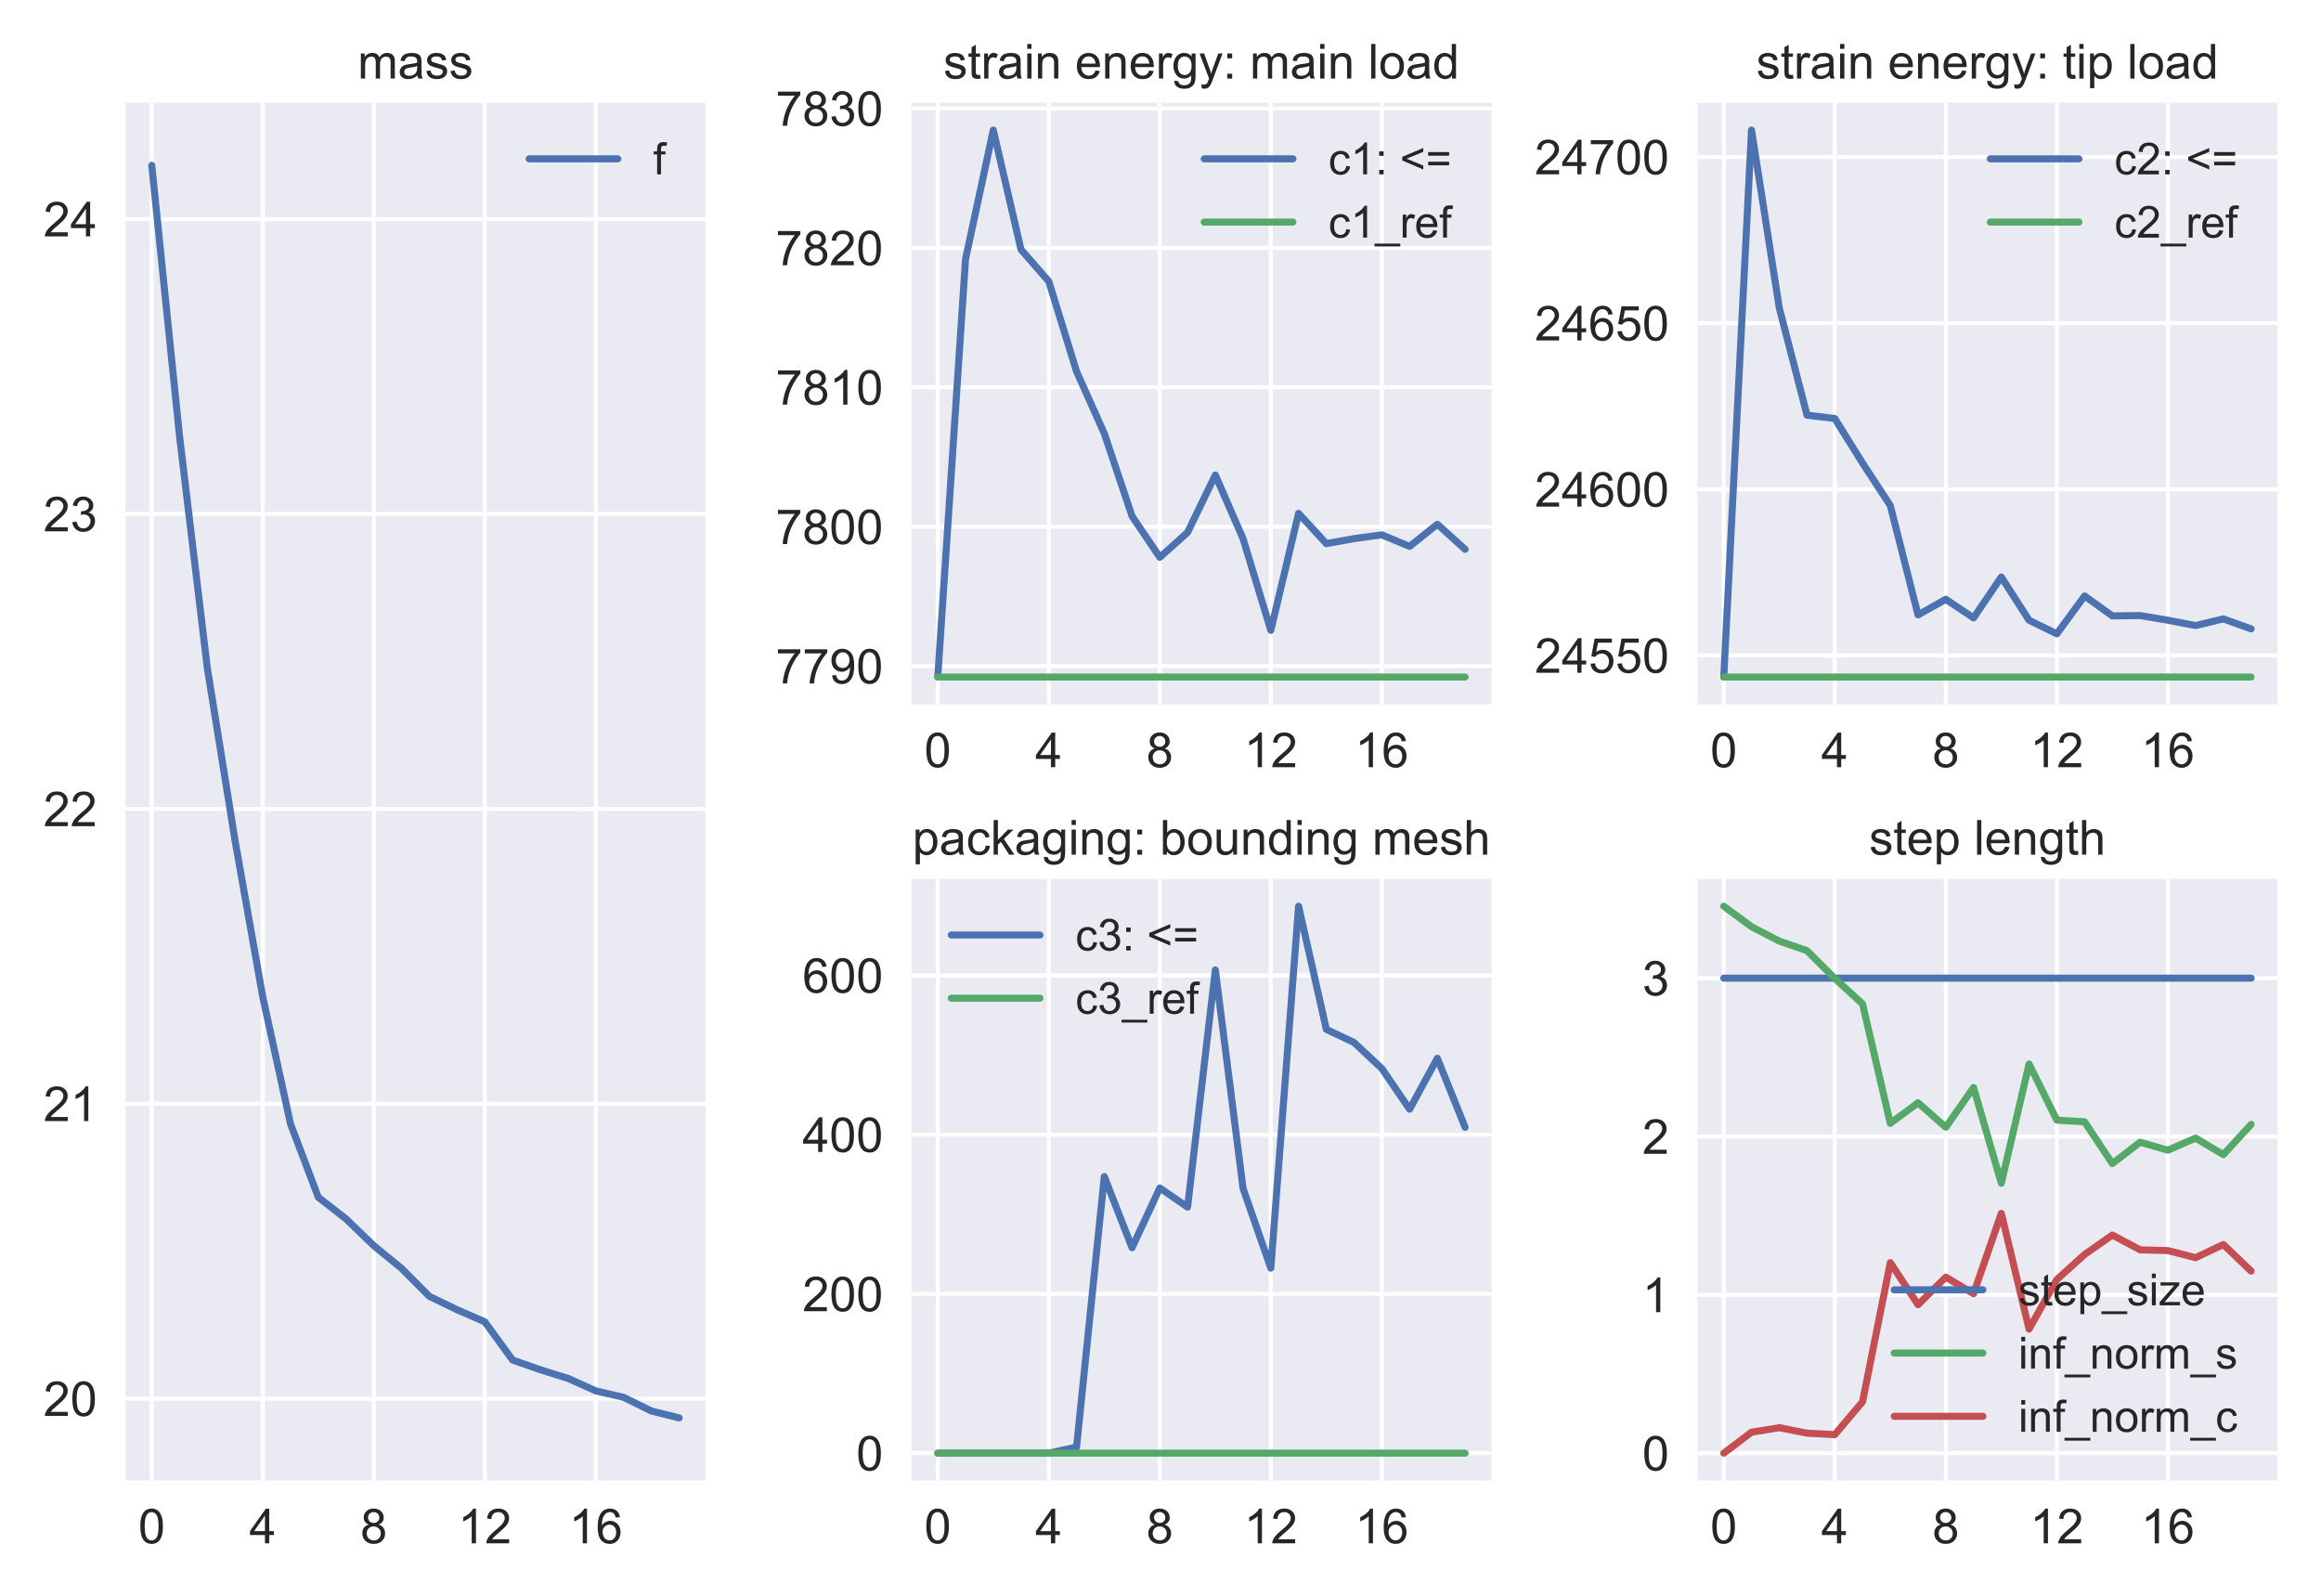 <?xml version="1.0" encoding="utf-8" standalone="no"?>
<!DOCTYPE svg PUBLIC "-//W3C//DTD SVG 1.1//EN"
  "http://www.w3.org/Graphics/SVG/1.1/DTD/svg11.dtd">
<!-- Created with matplotlib (https://matplotlib.org/) -->
<svg height="396pt" version="1.1" viewBox="0 0 576 396" width="576pt" xmlns="http://www.w3.org/2000/svg" xmlns:xlink="http://www.w3.org/1999/xlink">
 <defs>
  <style type="text/css">*{stroke-linecap:butt;stroke-linejoin:round;}</style>
 </defs>
 <g id="figure_1">
  <g id="patch_1">
   <path d="M 0 396 
L 576 396 
L 576 0 
L 0 0 
z
" style="fill:#ffffff;"/>
  </g>
  <g id="axes_1">
   <g id="patch_2">
    <path d="M 31.12 367.4 
L 175.08 367.4 
L 175.08 25.496 
L 31.12 25.496 
z
" style="fill:#eaeaf2;"/>
   </g>
   <g id="matplotlib.axis_1">
    <g id="xtick_1">
     <g id="line2d_1">
      <path clip-path="url(#p4ce04a4717)" d="M 37.664 367.4 
L 37.664 25.496 
" style="fill:none;stroke:#ffffff;stroke-linecap:round;"/>
     </g>
     <g id="line2d_2"/>
     <g id="text_1">
      <!-- 0 -->
      <g style="fill:#262626;" transform="translate(34.327 382.989)scale(0.12 -0.12)">
       <defs>
        <path d="M 4.156 35.297 
Q 4.156 48 6.766 55.734 
Q 9.375 63.484 14.516 67.672 
Q 19.672 71.875 27.484 71.875 
Q 33.25 71.875 37.594 69.547 
Q 41.938 67.234 44.766 62.859 
Q 47.609 58.5 49.219 52.219 
Q 50.828 45.953 50.828 35.297 
Q 50.828 22.703 48.234 14.969 
Q 45.656 7.234 40.5 3 
Q 35.359 -1.219 27.484 -1.219 
Q 17.141 -1.219 11.234 6.203 
Q 4.156 15.141 4.156 35.297 
z
M 13.188 35.297 
Q 13.188 17.672 17.312 11.828 
Q 21.438 6 27.484 6 
Q 33.547 6 37.672 11.859 
Q 41.797 17.719 41.797 35.297 
Q 41.797 52.984 37.672 58.781 
Q 33.547 64.594 27.391 64.594 
Q 21.344 64.594 17.719 59.469 
Q 13.188 52.938 13.188 35.297 
z
" id="ArialMT-48"/>
       </defs>
       <use xlink:href="#ArialMT-48"/>
      </g>
     </g>
    </g>
    <g id="xtick_2">
     <g id="line2d_3">
      <path clip-path="url(#p4ce04a4717)" d="M 65.216 367.4 
L 65.216 25.496 
" style="fill:none;stroke:#ffffff;stroke-linecap:round;"/>
     </g>
     <g id="line2d_4"/>
     <g id="text_2">
      <!-- 4 -->
      <g style="fill:#262626;" transform="translate(61.879 382.989)scale(0.12 -0.12)">
       <defs>
        <path d="M 32.328 0 
L 32.328 17.141 
L 1.266 17.141 
L 1.266 25.203 
L 33.938 71.578 
L 41.109 71.578 
L 41.109 25.203 
L 50.781 25.203 
L 50.781 17.141 
L 41.109 17.141 
L 41.109 0 
z
M 32.328 25.203 
L 32.328 57.469 
L 9.906 25.203 
z
" id="ArialMT-52"/>
       </defs>
       <use xlink:href="#ArialMT-52"/>
      </g>
     </g>
    </g>
    <g id="xtick_3">
     <g id="line2d_5">
      <path clip-path="url(#p4ce04a4717)" d="M 92.768 367.4 
L 92.768 25.496 
" style="fill:none;stroke:#ffffff;stroke-linecap:round;"/>
     </g>
     <g id="line2d_6"/>
     <g id="text_3">
      <!-- 8 -->
      <g style="fill:#262626;" transform="translate(89.431 382.989)scale(0.12 -0.12)">
       <defs>
        <path d="M 17.672 38.812 
Q 12.203 40.828 9.562 44.531 
Q 6.938 48.25 6.938 53.422 
Q 6.938 61.234 12.547 66.547 
Q 18.172 71.875 27.484 71.875 
Q 36.859 71.875 42.578 66.422 
Q 48.297 60.984 48.297 53.172 
Q 48.297 48.188 45.672 44.5 
Q 43.062 40.828 37.75 38.812 
Q 44.344 36.672 47.781 31.875 
Q 51.219 27.094 51.219 20.453 
Q 51.219 11.281 44.719 5.031 
Q 38.234 -1.219 27.641 -1.219 
Q 17.047 -1.219 10.547 5.047 
Q 4.047 11.328 4.047 20.703 
Q 4.047 27.688 7.594 32.391 
Q 11.141 37.109 17.672 38.812 
z
M 15.922 53.719 
Q 15.922 48.641 19.188 45.406 
Q 22.469 42.188 27.688 42.188 
Q 32.766 42.188 36.016 45.375 
Q 39.266 48.578 39.266 53.219 
Q 39.266 58.062 35.906 61.359 
Q 32.562 64.656 27.594 64.656 
Q 22.562 64.656 19.234 61.422 
Q 15.922 58.203 15.922 53.719 
z
M 13.094 20.656 
Q 13.094 16.891 14.875 13.375 
Q 16.656 9.859 20.172 7.922 
Q 23.688 6 27.734 6 
Q 34.031 6 38.125 10.047 
Q 42.234 14.109 42.234 20.359 
Q 42.234 26.703 38.016 30.859 
Q 33.797 35.016 27.438 35.016 
Q 21.234 35.016 17.156 30.906 
Q 13.094 26.812 13.094 20.656 
z
" id="ArialMT-56"/>
       </defs>
       <use xlink:href="#ArialMT-56"/>
      </g>
     </g>
    </g>
    <g id="xtick_4">
     <g id="line2d_7">
      <path clip-path="url(#p4ce04a4717)" d="M 120.32 367.4 
L 120.32 25.496 
" style="fill:none;stroke:#ffffff;stroke-linecap:round;"/>
     </g>
     <g id="line2d_8"/>
     <g id="text_4">
      <!-- 12 -->
      <g style="fill:#262626;" transform="translate(113.647 382.989)scale(0.12 -0.12)">
       <defs>
        <path d="M 37.25 0 
L 28.469 0 
L 28.469 56 
Q 25.297 52.984 20.141 49.953 
Q 14.984 46.922 10.891 45.406 
L 10.891 53.906 
Q 18.266 57.375 23.781 62.297 
Q 29.297 67.234 31.594 71.875 
L 37.25 71.875 
z
" id="ArialMT-49"/>
        <path d="M 50.344 8.453 
L 50.344 0 
L 3.031 0 
Q 2.938 3.172 4.047 6.109 
Q 5.859 10.938 9.828 15.625 
Q 13.812 20.312 21.344 26.469 
Q 33.016 36.031 37.109 41.625 
Q 41.219 47.219 41.219 52.203 
Q 41.219 57.422 37.469 61 
Q 33.734 64.594 27.734 64.594 
Q 21.391 64.594 17.578 60.781 
Q 13.766 56.984 13.719 50.25 
L 4.688 51.172 
Q 5.609 61.281 11.656 66.578 
Q 17.719 71.875 27.938 71.875 
Q 38.234 71.875 44.234 66.156 
Q 50.25 60.453 50.25 52 
Q 50.25 47.703 48.484 43.547 
Q 46.734 39.406 42.656 34.812 
Q 38.578 30.219 29.109 22.219 
Q 21.188 15.578 18.938 13.203 
Q 16.703 10.844 15.234 8.453 
z
" id="ArialMT-50"/>
       </defs>
       <use xlink:href="#ArialMT-49"/>
       <use x="55.615" xlink:href="#ArialMT-50"/>
      </g>
     </g>
    </g>
    <g id="xtick_5">
     <g id="line2d_9">
      <path clip-path="url(#p4ce04a4717)" d="M 147.872 367.4 
L 147.872 25.496 
" style="fill:none;stroke:#ffffff;stroke-linecap:round;"/>
     </g>
     <g id="line2d_10"/>
     <g id="text_5">
      <!-- 16 -->
      <g style="fill:#262626;" transform="translate(141.199 382.989)scale(0.12 -0.12)">
       <defs>
        <path d="M 49.75 54.047 
L 41.016 53.375 
Q 39.844 58.547 37.703 60.891 
Q 34.125 64.656 28.906 64.656 
Q 24.703 64.656 21.531 62.312 
Q 17.391 59.281 14.984 53.469 
Q 12.594 47.656 12.5 36.922 
Q 15.672 41.75 20.266 44.094 
Q 24.859 46.438 29.891 46.438 
Q 38.672 46.438 44.844 39.969 
Q 51.031 33.5 51.031 23.25 
Q 51.031 16.5 48.125 10.719 
Q 45.219 4.938 40.141 1.859 
Q 35.062 -1.219 28.609 -1.219 
Q 17.625 -1.219 10.688 6.859 
Q 3.766 14.938 3.766 33.5 
Q 3.766 54.25 11.422 63.672 
Q 18.109 71.875 29.438 71.875 
Q 37.891 71.875 43.281 67.141 
Q 48.688 62.406 49.75 54.047 
z
M 13.875 23.188 
Q 13.875 18.656 15.797 14.5 
Q 17.719 10.359 21.188 8.172 
Q 24.656 6 28.469 6 
Q 34.031 6 38.031 10.484 
Q 42.047 14.984 42.047 22.703 
Q 42.047 30.125 38.078 34.391 
Q 34.125 38.672 28.125 38.672 
Q 22.172 38.672 18.016 34.391 
Q 13.875 30.125 13.875 23.188 
z
" id="ArialMT-54"/>
       </defs>
       <use xlink:href="#ArialMT-49"/>
       <use x="55.615" xlink:href="#ArialMT-54"/>
      </g>
     </g>
    </g>
   </g>
   <g id="matplotlib.axis_2">
    <g id="ytick_1">
     <g id="line2d_11">
      <path clip-path="url(#p4ce04a4717)" d="M 31.12 347.088 
L 175.08 347.088 
" style="fill:none;stroke:#ffffff;stroke-linecap:round;"/>
     </g>
     <g id="line2d_12"/>
     <g id="text_6">
      <!-- 20 -->
      <g style="fill:#262626;" transform="translate(10.774 351.382)scale(0.12 -0.12)">
       <use xlink:href="#ArialMT-50"/>
       <use x="55.615" xlink:href="#ArialMT-48"/>
      </g>
     </g>
    </g>
    <g id="ytick_2">
     <g id="line2d_13">
      <path clip-path="url(#p4ce04a4717)" d="M 31.12 273.908 
L 175.08 273.908 
" style="fill:none;stroke:#ffffff;stroke-linecap:round;"/>
     </g>
     <g id="line2d_14"/>
     <g id="text_7">
      <!-- 21 -->
      <g style="fill:#262626;" transform="translate(10.774 278.203)scale(0.12 -0.12)">
       <use xlink:href="#ArialMT-50"/>
       <use x="55.615" xlink:href="#ArialMT-49"/>
      </g>
     </g>
    </g>
    <g id="ytick_3">
     <g id="line2d_15">
      <path clip-path="url(#p4ce04a4717)" d="M 31.12 200.729 
L 175.08 200.729 
" style="fill:none;stroke:#ffffff;stroke-linecap:round;"/>
     </g>
     <g id="line2d_16"/>
     <g id="text_8">
      <!-- 22 -->
      <g style="fill:#262626;" transform="translate(10.774 205.024)scale(0.12 -0.12)">
       <use xlink:href="#ArialMT-50"/>
       <use x="55.615" xlink:href="#ArialMT-50"/>
      </g>
     </g>
    </g>
    <g id="ytick_4">
     <g id="line2d_17">
      <path clip-path="url(#p4ce04a4717)" d="M 31.12 127.55 
L 175.08 127.55 
" style="fill:none;stroke:#ffffff;stroke-linecap:round;"/>
     </g>
     <g id="line2d_18"/>
     <g id="text_9">
      <!-- 23 -->
      <g style="fill:#262626;" transform="translate(10.774 131.845)scale(0.12 -0.12)">
       <defs>
        <path d="M 4.203 18.891 
L 12.984 20.062 
Q 14.5 12.594 18.141 9.297 
Q 21.781 6 27 6 
Q 33.203 6 37.469 10.297 
Q 41.75 14.594 41.75 20.953 
Q 41.75 27 37.797 30.922 
Q 33.844 34.859 27.734 34.859 
Q 25.25 34.859 21.531 33.891 
L 22.516 41.609 
Q 23.391 41.5 23.922 41.5 
Q 29.547 41.5 34.031 44.422 
Q 38.531 47.359 38.531 53.469 
Q 38.531 58.297 35.25 61.469 
Q 31.984 64.656 26.812 64.656 
Q 21.688 64.656 18.266 61.422 
Q 14.844 58.203 13.875 51.766 
L 5.078 53.328 
Q 6.688 62.156 12.391 67.016 
Q 18.109 71.875 26.609 71.875 
Q 32.469 71.875 37.391 69.359 
Q 42.328 66.844 44.938 62.5 
Q 47.562 58.156 47.562 53.266 
Q 47.562 48.641 45.062 44.828 
Q 42.578 41.016 37.703 38.766 
Q 44.047 37.312 47.562 32.688 
Q 51.078 28.078 51.078 21.141 
Q 51.078 11.766 44.234 5.25 
Q 37.406 -1.266 26.953 -1.266 
Q 17.531 -1.266 11.297 4.344 
Q 5.078 9.969 4.203 18.891 
z
" id="ArialMT-51"/>
       </defs>
       <use xlink:href="#ArialMT-50"/>
       <use x="55.615" xlink:href="#ArialMT-51"/>
      </g>
     </g>
    </g>
    <g id="ytick_5">
     <g id="line2d_19">
      <path clip-path="url(#p4ce04a4717)" d="M 31.12 54.371 
L 175.08 54.371 
" style="fill:none;stroke:#ffffff;stroke-linecap:round;"/>
     </g>
     <g id="line2d_20"/>
     <g id="text_10">
      <!-- 24 -->
      <g style="fill:#262626;" transform="translate(10.774 58.665)scale(0.12 -0.12)">
       <use xlink:href="#ArialMT-50"/>
       <use x="55.615" xlink:href="#ArialMT-52"/>
      </g>
     </g>
    </g>
   </g>
   <g id="line2d_21">
    <path clip-path="url(#p4ce04a4717)" d="M 37.664 41.037 
L 44.552 108.209 
L 51.44 165.698 
L 58.328 208.567 
L 65.216 247.439 
L 72.104 278.928 
L 78.992 297.106 
L 85.88 302.492 
L 92.768 309.13 
L 99.656 314.764 
L 106.544 321.687 
L 113.432 325.017 
L 120.32 328.024 
L 127.208 337.501 
L 134.096 339.909 
L 140.984 342.068 
L 147.872 345.163 
L 154.76 346.751 
L 161.648 350.147 
L 168.536 351.859 
" style="fill:none;stroke:#4c72b0;stroke-linecap:round;stroke-width:1.75;"/>
   </g>
   <g id="patch_3">
    <path d="M 31.12 367.4 
L 31.12 25.496 
" style="fill:none;"/>
   </g>
   <g id="patch_4">
    <path d="M 175.08 367.4 
L 175.08 25.496 
" style="fill:none;"/>
   </g>
   <g id="patch_5">
    <path d="M 31.12 367.4 
L 175.08 367.4 
" style="fill:none;"/>
   </g>
   <g id="patch_6">
    <path d="M 31.12 25.496 
L 175.08 25.496 
" style="fill:none;"/>
   </g>
   <g id="text_11">
    <!-- mass -->
    <g style="fill:#262626;" transform="translate(88.766 19.496)scale(0.12 -0.12)">
     <defs>
      <path d="M 6.594 0 
L 6.594 51.859 
L 14.453 51.859 
L 14.453 44.578 
Q 16.891 48.391 20.938 50.703 
Q 25 53.031 30.172 53.031 
Q 35.938 53.031 39.625 50.641 
Q 43.312 48.25 44.828 43.953 
Q 50.984 53.031 60.844 53.031 
Q 68.562 53.031 72.703 48.75 
Q 76.859 44.484 76.859 35.594 
L 76.859 0 
L 68.109 0 
L 68.109 32.672 
Q 68.109 37.938 67.25 40.25 
Q 66.406 42.578 64.156 43.984 
Q 61.922 45.406 58.891 45.406 
Q 53.422 45.406 49.797 41.766 
Q 46.188 38.141 46.188 30.125 
L 46.188 0 
L 37.406 0 
L 37.406 33.688 
Q 37.406 39.547 35.25 42.469 
Q 33.109 45.406 28.219 45.406 
Q 24.516 45.406 21.359 43.453 
Q 18.219 41.5 16.797 37.734 
Q 15.375 33.984 15.375 26.906 
L 15.375 0 
z
" id="ArialMT-109"/>
      <path d="M 40.438 6.391 
Q 35.547 2.25 31.031 0.531 
Q 26.516 -1.172 21.344 -1.172 
Q 12.797 -1.172 8.203 3 
Q 3.609 7.172 3.609 13.672 
Q 3.609 17.484 5.344 20.625 
Q 7.078 23.781 9.891 25.688 
Q 12.703 27.594 16.219 28.562 
Q 18.797 29.25 24.031 29.891 
Q 34.672 31.156 39.703 32.906 
Q 39.75 34.719 39.75 35.203 
Q 39.75 40.578 37.25 42.781 
Q 33.891 45.75 27.25 45.75 
Q 21.047 45.75 18.094 43.578 
Q 15.141 41.406 13.719 35.891 
L 5.125 37.062 
Q 6.297 42.578 8.984 45.969 
Q 11.672 49.359 16.75 51.188 
Q 21.828 53.031 28.516 53.031 
Q 35.156 53.031 39.297 51.469 
Q 43.453 49.906 45.406 47.531 
Q 47.359 45.172 48.141 41.547 
Q 48.578 39.312 48.578 33.453 
L 48.578 21.734 
Q 48.578 9.469 49.141 6.219 
Q 49.703 2.984 51.375 0 
L 42.188 0 
Q 40.828 2.734 40.438 6.391 
z
M 39.703 26.031 
Q 34.906 24.078 25.344 22.703 
Q 19.922 21.922 17.672 20.938 
Q 15.438 19.969 14.203 18.094 
Q 12.984 16.219 12.984 13.922 
Q 12.984 10.406 15.641 8.062 
Q 18.312 5.719 23.438 5.719 
Q 28.516 5.719 32.469 7.938 
Q 36.422 10.156 38.281 14.016 
Q 39.703 17 39.703 22.797 
z
" id="ArialMT-97"/>
      <path d="M 3.078 15.484 
L 11.766 16.844 
Q 12.5 11.625 15.844 8.844 
Q 19.188 6.062 25.203 6.062 
Q 31.25 6.062 34.172 8.516 
Q 37.109 10.984 37.109 14.312 
Q 37.109 17.281 34.516 19 
Q 32.719 20.172 25.531 21.969 
Q 15.875 24.422 12.141 26.203 
Q 8.406 27.984 6.469 31.125 
Q 4.547 34.281 4.547 38.094 
Q 4.547 41.547 6.125 44.5 
Q 7.719 47.469 10.453 49.422 
Q 12.5 50.922 16.031 51.969 
Q 19.578 53.031 23.641 53.031 
Q 29.734 53.031 34.344 51.266 
Q 38.969 49.516 41.156 46.5 
Q 43.359 43.5 44.188 38.484 
L 35.594 37.312 
Q 35.016 41.312 32.203 43.547 
Q 29.391 45.797 24.266 45.797 
Q 18.219 45.797 15.625 43.797 
Q 13.031 41.797 13.031 39.109 
Q 13.031 37.406 14.109 36.031 
Q 15.188 34.625 17.484 33.688 
Q 18.797 33.203 25.25 31.453 
Q 34.578 28.953 38.25 27.359 
Q 41.938 25.781 44.031 22.75 
Q 46.141 19.734 46.141 15.234 
Q 46.141 10.844 43.578 6.953 
Q 41.016 3.078 36.172 0.953 
Q 31.344 -1.172 25.25 -1.172 
Q 15.141 -1.172 9.844 3.031 
Q 4.547 7.234 3.078 15.484 
z
" id="ArialMT-115"/>
     </defs>
     <use xlink:href="#ArialMT-109"/>
     <use x="83.301" xlink:href="#ArialMT-97"/>
     <use x="138.916" xlink:href="#ArialMT-115"/>
     <use x="188.916" xlink:href="#ArialMT-115"/>
    </g>
   </g>
   <g id="legend_1">
    <g id="line2d_22">
     <path d="M 131.324 39.42 
L 153.324 39.42 
" style="fill:none;stroke:#4c72b0;stroke-linecap:round;stroke-width:1.75;"/>
    </g>
    <g id="line2d_23"/>
    <g id="text_12">
     <!-- f -->
     <g style="fill:#262626;" transform="translate(162.124 43.27)scale(0.11 -0.11)">
      <defs>
       <path d="M 8.688 0 
L 8.688 45.016 
L 0.922 45.016 
L 0.922 51.859 
L 8.688 51.859 
L 8.688 57.375 
Q 8.688 62.594 9.625 65.141 
Q 10.891 68.562 14.078 70.672 
Q 17.281 72.797 23.047 72.797 
Q 26.766 72.797 31.25 71.922 
L 29.938 64.266 
Q 27.203 64.75 24.75 64.75 
Q 20.75 64.75 19.094 63.031 
Q 17.438 61.328 17.438 56.641 
L 17.438 51.859 
L 27.547 51.859 
L 27.547 45.016 
L 17.438 45.016 
L 17.438 0 
z
" id="ArialMT-102"/>
      </defs>
      <use xlink:href="#ArialMT-102"/>
     </g>
    </g>
   </g>
  </g>
  <g id="axes_2">
   <g id="patch_7">
    <path d="M 226.18 174.8 
L 370.14 174.8 
L 370.14 25.496 
L 226.18 25.496 
z
" style="fill:#eaeaf2;"/>
   </g>
   <g id="matplotlib.axis_3">
    <g id="xtick_6">
     <g id="line2d_24">
      <path clip-path="url(#p004a898764)" d="M 232.724 174.8 
L 232.724 25.496 
" style="fill:none;stroke:#ffffff;stroke-linecap:round;"/>
     </g>
     <g id="line2d_25"/>
     <g id="text_13">
      <!-- 0 -->
      <g style="fill:#262626;" transform="translate(229.387 190.389)scale(0.12 -0.12)">
       <use xlink:href="#ArialMT-48"/>
      </g>
     </g>
    </g>
    <g id="xtick_7">
     <g id="line2d_26">
      <path clip-path="url(#p004a898764)" d="M 260.276 174.8 
L 260.276 25.496 
" style="fill:none;stroke:#ffffff;stroke-linecap:round;"/>
     </g>
     <g id="line2d_27"/>
     <g id="text_14">
      <!-- 4 -->
      <g style="fill:#262626;" transform="translate(256.939 190.389)scale(0.12 -0.12)">
       <use xlink:href="#ArialMT-52"/>
      </g>
     </g>
    </g>
    <g id="xtick_8">
     <g id="line2d_28">
      <path clip-path="url(#p004a898764)" d="M 287.828 174.8 
L 287.828 25.496 
" style="fill:none;stroke:#ffffff;stroke-linecap:round;"/>
     </g>
     <g id="line2d_29"/>
     <g id="text_15">
      <!-- 8 -->
      <g style="fill:#262626;" transform="translate(284.491 190.389)scale(0.12 -0.12)">
       <use xlink:href="#ArialMT-56"/>
      </g>
     </g>
    </g>
    <g id="xtick_9">
     <g id="line2d_30">
      <path clip-path="url(#p004a898764)" d="M 315.38 174.8 
L 315.38 25.496 
" style="fill:none;stroke:#ffffff;stroke-linecap:round;"/>
     </g>
     <g id="line2d_31"/>
     <g id="text_16">
      <!-- 12 -->
      <g style="fill:#262626;" transform="translate(308.707 190.389)scale(0.12 -0.12)">
       <use xlink:href="#ArialMT-49"/>
       <use x="55.615" xlink:href="#ArialMT-50"/>
      </g>
     </g>
    </g>
    <g id="xtick_10">
     <g id="line2d_32">
      <path clip-path="url(#p004a898764)" d="M 342.932 174.8 
L 342.932 25.496 
" style="fill:none;stroke:#ffffff;stroke-linecap:round;"/>
     </g>
     <g id="line2d_33"/>
     <g id="text_17">
      <!-- 16 -->
      <g style="fill:#262626;" transform="translate(336.259 190.389)scale(0.12 -0.12)">
       <use xlink:href="#ArialMT-49"/>
       <use x="55.615" xlink:href="#ArialMT-54"/>
      </g>
     </g>
    </g>
   </g>
   <g id="matplotlib.axis_4">
    <g id="ytick_6">
     <g id="line2d_34">
      <path clip-path="url(#p004a898764)" d="M 226.18 165.315 
L 370.14 165.315 
" style="fill:none;stroke:#ffffff;stroke-linecap:round;"/>
     </g>
     <g id="line2d_35"/>
     <g id="text_18">
      <!-- 7790 -->
      <g style="fill:#262626;" transform="translate(192.488 169.609)scale(0.12 -0.12)">
       <defs>
        <path d="M 4.734 62.203 
L 4.734 70.656 
L 51.078 70.656 
L 51.078 63.812 
Q 44.234 56.547 37.516 44.484 
Q 30.812 32.422 27.156 19.672 
Q 24.516 10.688 23.781 0 
L 14.75 0 
Q 14.891 8.453 18.062 20.406 
Q 21.234 32.375 27.172 43.484 
Q 33.109 54.594 39.797 62.203 
z
" id="ArialMT-55"/>
        <path d="M 5.469 16.547 
L 13.922 17.328 
Q 14.984 11.375 18.016 8.688 
Q 21.047 6 25.781 6 
Q 29.828 6 32.875 7.859 
Q 35.938 9.719 37.891 12.812 
Q 39.844 15.922 41.156 21.188 
Q 42.484 26.469 42.484 31.938 
Q 42.484 32.516 42.438 33.688 
Q 39.797 29.5 35.234 26.875 
Q 30.672 24.266 25.344 24.266 
Q 16.453 24.266 10.297 30.703 
Q 4.156 37.156 4.156 47.703 
Q 4.156 58.594 10.578 65.234 
Q 17 71.875 26.656 71.875 
Q 33.641 71.875 39.422 68.109 
Q 45.219 64.359 48.219 57.391 
Q 51.219 50.438 51.219 37.25 
Q 51.219 23.531 48.234 15.406 
Q 45.266 7.281 39.375 3.031 
Q 33.5 -1.219 25.594 -1.219 
Q 17.188 -1.219 11.859 3.438 
Q 6.547 8.109 5.469 16.547 
z
M 41.453 48.141 
Q 41.453 55.719 37.422 60.156 
Q 33.406 64.594 27.734 64.594 
Q 21.875 64.594 17.531 59.812 
Q 13.188 55.031 13.188 47.406 
Q 13.188 40.578 17.312 36.297 
Q 21.438 32.031 27.484 32.031 
Q 33.594 32.031 37.516 36.297 
Q 41.453 40.578 41.453 48.141 
z
" id="ArialMT-57"/>
       </defs>
       <use xlink:href="#ArialMT-55"/>
       <use x="55.615" xlink:href="#ArialMT-55"/>
       <use x="111.23" xlink:href="#ArialMT-57"/>
       <use x="166.846" xlink:href="#ArialMT-48"/>
      </g>
     </g>
    </g>
    <g id="ytick_7">
     <g id="line2d_36">
      <path clip-path="url(#p004a898764)" d="M 226.18 130.716 
L 370.14 130.716 
" style="fill:none;stroke:#ffffff;stroke-linecap:round;"/>
     </g>
     <g id="line2d_37"/>
     <g id="text_19">
      <!-- 7800 -->
      <g style="fill:#262626;" transform="translate(192.488 135.011)scale(0.12 -0.12)">
       <use xlink:href="#ArialMT-55"/>
       <use x="55.615" xlink:href="#ArialMT-56"/>
       <use x="111.23" xlink:href="#ArialMT-48"/>
       <use x="166.846" xlink:href="#ArialMT-48"/>
      </g>
     </g>
    </g>
    <g id="ytick_8">
     <g id="line2d_38">
      <path clip-path="url(#p004a898764)" d="M 226.18 96.117 
L 370.14 96.117 
" style="fill:none;stroke:#ffffff;stroke-linecap:round;"/>
     </g>
     <g id="line2d_39"/>
     <g id="text_20">
      <!-- 7810 -->
      <g style="fill:#262626;" transform="translate(192.488 100.412)scale(0.12 -0.12)">
       <use xlink:href="#ArialMT-55"/>
       <use x="55.615" xlink:href="#ArialMT-56"/>
       <use x="111.23" xlink:href="#ArialMT-49"/>
       <use x="166.846" xlink:href="#ArialMT-48"/>
      </g>
     </g>
    </g>
    <g id="ytick_9">
     <g id="line2d_40">
      <path clip-path="url(#p004a898764)" d="M 226.18 61.519 
L 370.14 61.519 
" style="fill:none;stroke:#ffffff;stroke-linecap:round;"/>
     </g>
     <g id="line2d_41"/>
     <g id="text_21">
      <!-- 7820 -->
      <g style="fill:#262626;" transform="translate(192.488 65.813)scale(0.12 -0.12)">
       <use xlink:href="#ArialMT-55"/>
       <use x="55.615" xlink:href="#ArialMT-56"/>
       <use x="111.23" xlink:href="#ArialMT-50"/>
       <use x="166.846" xlink:href="#ArialMT-48"/>
      </g>
     </g>
    </g>
    <g id="ytick_10">
     <g id="line2d_42">
      <path clip-path="url(#p004a898764)" d="M 226.18 26.92 
L 370.14 26.92 
" style="fill:none;stroke:#ffffff;stroke-linecap:round;"/>
     </g>
     <g id="line2d_43"/>
     <g id="text_22">
      <!-- 7830 -->
      <g style="fill:#262626;" transform="translate(192.488 31.215)scale(0.12 -0.12)">
       <use xlink:href="#ArialMT-55"/>
       <use x="55.615" xlink:href="#ArialMT-56"/>
       <use x="111.23" xlink:href="#ArialMT-51"/>
       <use x="166.846" xlink:href="#ArialMT-48"/>
      </g>
     </g>
    </g>
   </g>
   <g id="line2d_44">
    <path clip-path="url(#p004a898764)" d="M 232.724 168.013 
L 239.612 64.321 
L 246.5 32.283 
L 253.388 61.934 
L 260.276 69.822 
L 267.164 92.173 
L 274.052 107.57 
L 280.94 128.087 
L 287.828 138.293 
L 294.716 132.135 
L 301.604 117.88 
L 308.492 133.692 
L 315.38 156.423 
L 322.268 127.395 
L 329.156 134.903 
L 336.044 133.657 
L 342.932 132.723 
L 349.82 135.594 
L 356.708 130.093 
L 363.596 136.321 
" style="fill:none;stroke:#4c72b0;stroke-linecap:round;stroke-width:1.75;"/>
   </g>
   <g id="line2d_45">
    <path clip-path="url(#p004a898764)" d="M 232.724 168.013 
L 239.612 168.013 
L 246.5 168.013 
L 253.388 168.013 
L 260.276 168.013 
L 267.164 168.013 
L 274.052 168.013 
L 280.94 168.013 
L 287.828 168.013 
L 294.716 168.013 
L 301.604 168.013 
L 308.492 168.013 
L 315.38 168.013 
L 322.268 168.013 
L 329.156 168.013 
L 336.044 168.013 
L 342.932 168.013 
L 349.82 168.013 
L 356.708 168.013 
L 363.596 168.013 
" style="fill:none;stroke:#55a868;stroke-linecap:round;stroke-width:1.75;"/>
   </g>
   <g id="patch_8">
    <path d="M 226.18 174.8 
L 226.18 25.496 
" style="fill:none;"/>
   </g>
   <g id="patch_9">
    <path d="M 370.14 174.8 
L 370.14 25.496 
" style="fill:none;"/>
   </g>
   <g id="patch_10">
    <path d="M 226.18 174.8 
L 370.14 174.8 
" style="fill:none;"/>
   </g>
   <g id="patch_11">
    <path d="M 226.18 25.496 
L 370.14 25.496 
" style="fill:none;"/>
   </g>
   <g id="text_23">
    <!-- strain energy: main load -->
    <g style="fill:#262626;" transform="translate(234.131 19.496)scale(0.12 -0.12)">
     <defs>
      <path d="M 25.781 7.859 
L 27.047 0.094 
Q 23.344 -0.688 20.406 -0.688 
Q 15.625 -0.688 12.984 0.828 
Q 10.359 2.344 9.281 4.812 
Q 8.203 7.281 8.203 15.188 
L 8.203 45.016 
L 1.766 45.016 
L 1.766 51.859 
L 8.203 51.859 
L 8.203 64.703 
L 16.938 69.969 
L 16.938 51.859 
L 25.781 51.859 
L 25.781 45.016 
L 16.938 45.016 
L 16.938 14.703 
Q 16.938 10.938 17.406 9.859 
Q 17.875 8.797 18.922 8.156 
Q 19.969 7.516 21.922 7.516 
Q 23.391 7.516 25.781 7.859 
z
" id="ArialMT-116"/>
      <path d="M 6.5 0 
L 6.5 51.859 
L 14.406 51.859 
L 14.406 44 
Q 17.438 49.516 20 51.266 
Q 22.562 53.031 25.641 53.031 
Q 30.078 53.031 34.672 50.203 
L 31.641 42.047 
Q 28.422 43.953 25.203 43.953 
Q 22.312 43.953 20.016 42.219 
Q 17.719 40.484 16.75 37.406 
Q 15.281 32.719 15.281 27.156 
L 15.281 0 
z
" id="ArialMT-114"/>
      <path d="M 6.641 61.469 
L 6.641 71.578 
L 15.438 71.578 
L 15.438 61.469 
z
M 6.641 0 
L 6.641 51.859 
L 15.438 51.859 
L 15.438 0 
z
" id="ArialMT-105"/>
      <path d="M 6.594 0 
L 6.594 51.859 
L 14.5 51.859 
L 14.5 44.484 
Q 20.219 53.031 31 53.031 
Q 35.688 53.031 39.625 51.344 
Q 43.562 49.656 45.516 46.922 
Q 47.469 44.188 48.25 40.438 
Q 48.734 37.984 48.734 31.891 
L 48.734 0 
L 39.938 0 
L 39.938 31.547 
Q 39.938 36.922 38.906 39.578 
Q 37.891 42.234 35.281 43.812 
Q 32.672 45.406 29.156 45.406 
Q 23.531 45.406 19.453 41.844 
Q 15.375 38.281 15.375 28.328 
L 15.375 0 
z
" id="ArialMT-110"/>
      <path id="ArialMT-32"/>
      <path d="M 42.094 16.703 
L 51.172 15.578 
Q 49.031 7.625 43.219 3.219 
Q 37.406 -1.172 28.375 -1.172 
Q 17 -1.172 10.328 5.828 
Q 3.656 12.844 3.656 25.484 
Q 3.656 38.578 10.391 45.797 
Q 17.141 53.031 27.875 53.031 
Q 38.281 53.031 44.875 45.953 
Q 51.469 38.875 51.469 26.031 
Q 51.469 25.25 51.422 23.688 
L 12.75 23.688 
Q 13.234 15.141 17.578 10.594 
Q 21.922 6.062 28.422 6.062 
Q 33.25 6.062 36.672 8.594 
Q 40.094 11.141 42.094 16.703 
z
M 13.234 30.906 
L 42.188 30.906 
Q 41.609 37.453 38.875 40.719 
Q 34.672 45.797 27.984 45.797 
Q 21.922 45.797 17.797 41.75 
Q 13.672 37.703 13.234 30.906 
z
" id="ArialMT-101"/>
      <path d="M 4.984 -4.297 
L 13.531 -5.562 
Q 14.062 -9.516 16.5 -11.328 
Q 19.781 -13.766 25.438 -13.766 
Q 31.547 -13.766 34.859 -11.328 
Q 38.188 -8.891 39.359 -4.5 
Q 40.047 -1.812 39.984 6.781 
Q 34.234 0 25.641 0 
Q 14.938 0 9.078 7.719 
Q 3.219 15.438 3.219 26.219 
Q 3.219 33.641 5.906 39.906 
Q 8.594 46.188 13.688 49.609 
Q 18.797 53.031 25.688 53.031 
Q 34.859 53.031 40.828 45.609 
L 40.828 51.859 
L 48.922 51.859 
L 48.922 7.031 
Q 48.922 -5.078 46.453 -10.125 
Q 44 -15.188 38.641 -18.109 
Q 33.297 -21.047 25.484 -21.047 
Q 16.219 -21.047 10.5 -16.875 
Q 4.781 -12.703 4.984 -4.297 
z
M 12.25 26.859 
Q 12.25 16.656 16.297 11.969 
Q 20.359 7.281 26.469 7.281 
Q 32.516 7.281 36.609 11.938 
Q 40.719 16.609 40.719 26.562 
Q 40.719 36.078 36.5 40.906 
Q 32.281 45.75 26.312 45.75 
Q 20.453 45.75 16.344 40.984 
Q 12.25 36.234 12.25 26.859 
z
" id="ArialMT-103"/>
      <path d="M 6.203 -19.969 
L 5.219 -11.719 
Q 8.109 -12.5 10.25 -12.5 
Q 13.188 -12.5 14.938 -11.516 
Q 16.703 -10.547 17.828 -8.797 
Q 18.656 -7.469 20.516 -2.25 
Q 20.75 -1.516 21.297 -0.094 
L 1.609 51.859 
L 11.078 51.859 
L 21.875 21.828 
Q 23.969 16.109 25.641 9.812 
Q 27.156 15.875 29.25 21.625 
L 40.328 51.859 
L 49.125 51.859 
L 29.391 -0.875 
Q 26.219 -9.422 24.469 -12.641 
Q 22.125 -17 19.094 -19.016 
Q 16.062 -21.047 11.859 -21.047 
Q 9.328 -21.047 6.203 -19.969 
z
" id="ArialMT-121"/>
      <path d="M 9.031 41.844 
L 9.031 51.859 
L 19.047 51.859 
L 19.047 41.844 
z
M 9.031 0 
L 9.031 10.016 
L 19.047 10.016 
L 19.047 0 
z
" id="ArialMT-58"/>
      <path d="M 6.391 0 
L 6.391 71.578 
L 15.188 71.578 
L 15.188 0 
z
" id="ArialMT-108"/>
      <path d="M 3.328 25.922 
Q 3.328 40.328 11.328 47.266 
Q 18.016 53.031 27.641 53.031 
Q 38.328 53.031 45.109 46.016 
Q 51.906 39.016 51.906 26.656 
Q 51.906 16.656 48.906 10.906 
Q 45.906 5.172 40.156 2 
Q 34.422 -1.172 27.641 -1.172 
Q 16.75 -1.172 10.031 5.812 
Q 3.328 12.797 3.328 25.922 
z
M 12.359 25.922 
Q 12.359 15.969 16.703 11.016 
Q 21.047 6.062 27.641 6.062 
Q 34.188 6.062 38.531 11.031 
Q 42.875 16.016 42.875 26.219 
Q 42.875 35.844 38.5 40.797 
Q 34.125 45.75 27.641 45.75 
Q 21.047 45.75 16.703 40.812 
Q 12.359 35.891 12.359 25.922 
z
" id="ArialMT-111"/>
      <path d="M 40.234 0 
L 40.234 6.547 
Q 35.297 -1.172 25.734 -1.172 
Q 19.531 -1.172 14.328 2.25 
Q 9.125 5.672 6.266 11.797 
Q 3.422 17.922 3.422 25.875 
Q 3.422 33.641 6 39.969 
Q 8.594 46.297 13.766 49.656 
Q 18.953 53.031 25.344 53.031 
Q 30.031 53.031 33.688 51.047 
Q 37.359 49.078 39.656 45.906 
L 39.656 71.578 
L 48.391 71.578 
L 48.391 0 
z
M 12.453 25.875 
Q 12.453 15.922 16.641 10.984 
Q 20.844 6.062 26.562 6.062 
Q 32.328 6.062 36.344 10.766 
Q 40.375 15.484 40.375 25.141 
Q 40.375 35.797 36.266 40.766 
Q 32.172 45.75 26.172 45.75 
Q 20.312 45.75 16.375 40.969 
Q 12.453 36.188 12.453 25.875 
z
" id="ArialMT-100"/>
     </defs>
     <use xlink:href="#ArialMT-115"/>
     <use x="50" xlink:href="#ArialMT-116"/>
     <use x="77.783" xlink:href="#ArialMT-114"/>
     <use x="111.084" xlink:href="#ArialMT-97"/>
     <use x="166.699" xlink:href="#ArialMT-105"/>
     <use x="188.916" xlink:href="#ArialMT-110"/>
     <use x="244.531" xlink:href="#ArialMT-32"/>
     <use x="272.314" xlink:href="#ArialMT-101"/>
     <use x="327.93" xlink:href="#ArialMT-110"/>
     <use x="383.545" xlink:href="#ArialMT-101"/>
     <use x="439.16" xlink:href="#ArialMT-114"/>
     <use x="472.461" xlink:href="#ArialMT-103"/>
     <use x="528.076" xlink:href="#ArialMT-121"/>
     <use x="578.076" xlink:href="#ArialMT-58"/>
     <use x="605.859" xlink:href="#ArialMT-32"/>
     <use x="633.643" xlink:href="#ArialMT-109"/>
     <use x="716.943" xlink:href="#ArialMT-97"/>
     <use x="772.559" xlink:href="#ArialMT-105"/>
     <use x="794.775" xlink:href="#ArialMT-110"/>
     <use x="850.391" xlink:href="#ArialMT-32"/>
     <use x="878.174" xlink:href="#ArialMT-108"/>
     <use x="900.391" xlink:href="#ArialMT-111"/>
     <use x="956.006" xlink:href="#ArialMT-97"/>
     <use x="1011.621" xlink:href="#ArialMT-100"/>
    </g>
   </g>
   <g id="legend_2">
    <g id="line2d_46">
     <path d="M 298.862 39.42 
L 320.862 39.42 
" style="fill:none;stroke:#4c72b0;stroke-linecap:round;stroke-width:1.75;"/>
    </g>
    <g id="line2d_47"/>
    <g id="text_24">
     <!-- c1: &lt;= -->
     <g style="fill:#262626;" transform="translate(329.662 43.27)scale(0.11 -0.11)">
      <defs>
       <path d="M 40.438 19 
L 49.078 17.875 
Q 47.656 8.938 41.812 3.875 
Q 35.984 -1.172 27.484 -1.172 
Q 16.844 -1.172 10.375 5.781 
Q 3.906 12.75 3.906 25.734 
Q 3.906 34.125 6.688 40.422 
Q 9.469 46.734 15.156 49.875 
Q 20.844 53.031 27.547 53.031 
Q 35.984 53.031 41.359 48.75 
Q 46.734 44.484 48.25 36.625 
L 39.703 35.297 
Q 38.484 40.531 35.375 43.156 
Q 32.281 45.797 27.875 45.797 
Q 21.234 45.797 17.078 41.031 
Q 12.938 36.281 12.938 25.984 
Q 12.938 15.531 16.938 10.797 
Q 20.953 6.062 27.391 6.062 
Q 32.562 6.062 36.031 9.234 
Q 39.5 12.406 40.438 19 
z
" id="ArialMT-99"/>
       <path d="M 5.469 31.297 
L 5.469 39.5 
L 52.875 59.516 
L 52.875 50.781 
L 15.281 35.359 
L 52.875 19.781 
L 52.875 11.031 
z
" id="ArialMT-60"/>
       <path d="M 52.828 42.094 
L 5.562 42.094 
L 5.562 50.297 
L 52.828 50.297 
z
M 52.828 20.359 
L 5.562 20.359 
L 5.562 28.562 
L 52.828 28.562 
z
" id="ArialMT-61"/>
      </defs>
      <use xlink:href="#ArialMT-99"/>
      <use x="50" xlink:href="#ArialMT-49"/>
      <use x="105.615" xlink:href="#ArialMT-58"/>
      <use x="133.398" xlink:href="#ArialMT-32"/>
      <use x="161.182" xlink:href="#ArialMT-60"/>
      <use x="219.58" xlink:href="#ArialMT-61"/>
     </g>
    </g>
    <g id="line2d_48">
     <path d="M 298.862 55.114 
L 320.862 55.114 
" style="fill:none;stroke:#55a868;stroke-linecap:round;stroke-width:1.75;"/>
    </g>
    <g id="line2d_49"/>
    <g id="text_25">
     <!-- c1_ref -->
     <g style="fill:#262626;" transform="translate(329.662 58.964)scale(0.11 -0.11)">
      <defs>
       <path d="M -1.516 -19.875 
L -1.516 -13.531 
L 56.734 -13.531 
L 56.734 -19.875 
z
" id="ArialMT-95"/>
      </defs>
      <use xlink:href="#ArialMT-99"/>
      <use x="50" xlink:href="#ArialMT-49"/>
      <use x="105.615" xlink:href="#ArialMT-95"/>
      <use x="161.23" xlink:href="#ArialMT-114"/>
      <use x="194.531" xlink:href="#ArialMT-101"/>
      <use x="250.146" xlink:href="#ArialMT-102"/>
     </g>
    </g>
   </g>
  </g>
  <g id="axes_3">
   <g id="patch_12">
    <path d="M 421.24 174.8 
L 565.2 174.8 
L 565.2 25.496 
L 421.24 25.496 
z
" style="fill:#eaeaf2;"/>
   </g>
   <g id="matplotlib.axis_5">
    <g id="xtick_11">
     <g id="line2d_50">
      <path clip-path="url(#p3543fdc6e3)" d="M 427.784 174.8 
L 427.784 25.496 
" style="fill:none;stroke:#ffffff;stroke-linecap:round;"/>
     </g>
     <g id="line2d_51"/>
     <g id="text_26">
      <!-- 0 -->
      <g style="fill:#262626;" transform="translate(424.447 190.389)scale(0.12 -0.12)">
       <use xlink:href="#ArialMT-48"/>
      </g>
     </g>
    </g>
    <g id="xtick_12">
     <g id="line2d_52">
      <path clip-path="url(#p3543fdc6e3)" d="M 455.336 174.8 
L 455.336 25.496 
" style="fill:none;stroke:#ffffff;stroke-linecap:round;"/>
     </g>
     <g id="line2d_53"/>
     <g id="text_27">
      <!-- 4 -->
      <g style="fill:#262626;" transform="translate(451.999 190.389)scale(0.12 -0.12)">
       <use xlink:href="#ArialMT-52"/>
      </g>
     </g>
    </g>
    <g id="xtick_13">
     <g id="line2d_54">
      <path clip-path="url(#p3543fdc6e3)" d="M 482.888 174.8 
L 482.888 25.496 
" style="fill:none;stroke:#ffffff;stroke-linecap:round;"/>
     </g>
     <g id="line2d_55"/>
     <g id="text_28">
      <!-- 8 -->
      <g style="fill:#262626;" transform="translate(479.551 190.389)scale(0.12 -0.12)">
       <use xlink:href="#ArialMT-56"/>
      </g>
     </g>
    </g>
    <g id="xtick_14">
     <g id="line2d_56">
      <path clip-path="url(#p3543fdc6e3)" d="M 510.44 174.8 
L 510.44 25.496 
" style="fill:none;stroke:#ffffff;stroke-linecap:round;"/>
     </g>
     <g id="line2d_57"/>
     <g id="text_29">
      <!-- 12 -->
      <g style="fill:#262626;" transform="translate(503.767 190.389)scale(0.12 -0.12)">
       <use xlink:href="#ArialMT-49"/>
       <use x="55.615" xlink:href="#ArialMT-50"/>
      </g>
     </g>
    </g>
    <g id="xtick_15">
     <g id="line2d_58">
      <path clip-path="url(#p3543fdc6e3)" d="M 537.992 174.8 
L 537.992 25.496 
" style="fill:none;stroke:#ffffff;stroke-linecap:round;"/>
     </g>
     <g id="line2d_59"/>
     <g id="text_30">
      <!-- 16 -->
      <g style="fill:#262626;" transform="translate(531.319 190.389)scale(0.12 -0.12)">
       <use xlink:href="#ArialMT-49"/>
       <use x="55.615" xlink:href="#ArialMT-54"/>
      </g>
     </g>
    </g>
   </g>
   <g id="matplotlib.axis_6">
    <g id="ytick_11">
     <g id="line2d_60">
      <path clip-path="url(#p3543fdc6e3)" d="M 421.24 162.654 
L 565.2 162.654 
" style="fill:none;stroke:#ffffff;stroke-linecap:round;"/>
     </g>
     <g id="line2d_61"/>
     <g id="text_31">
      <!-- 24550 -->
      <g style="fill:#262626;" transform="translate(380.874 166.948)scale(0.12 -0.12)">
       <defs>
        <path d="M 4.156 18.75 
L 13.375 19.531 
Q 14.406 12.797 18.141 9.391 
Q 21.875 6 27.156 6 
Q 33.5 6 37.891 10.781 
Q 42.281 15.578 42.281 23.484 
Q 42.281 31 38.062 35.344 
Q 33.844 39.703 27 39.703 
Q 22.75 39.703 19.328 37.766 
Q 15.922 35.844 13.969 32.766 
L 5.719 33.844 
L 12.641 70.609 
L 48.25 70.609 
L 48.25 62.203 
L 19.672 62.203 
L 15.828 42.969 
Q 22.266 47.469 29.344 47.469 
Q 38.719 47.469 45.156 40.969 
Q 51.609 34.469 51.609 24.266 
Q 51.609 14.547 45.953 7.469 
Q 39.062 -1.219 27.156 -1.219 
Q 17.391 -1.219 11.203 4.25 
Q 5.031 9.719 4.156 18.75 
z
" id="ArialMT-53"/>
       </defs>
       <use xlink:href="#ArialMT-50"/>
       <use x="55.615" xlink:href="#ArialMT-52"/>
       <use x="111.23" xlink:href="#ArialMT-53"/>
       <use x="166.846" xlink:href="#ArialMT-53"/>
       <use x="222.461" xlink:href="#ArialMT-48"/>
      </g>
     </g>
    </g>
    <g id="ytick_12">
     <g id="line2d_62">
      <path clip-path="url(#p3543fdc6e3)" d="M 421.24 121.423 
L 565.2 121.423 
" style="fill:none;stroke:#ffffff;stroke-linecap:round;"/>
     </g>
     <g id="line2d_63"/>
     <g id="text_32">
      <!-- 24600 -->
      <g style="fill:#262626;" transform="translate(380.874 125.718)scale(0.12 -0.12)">
       <use xlink:href="#ArialMT-50"/>
       <use x="55.615" xlink:href="#ArialMT-52"/>
       <use x="111.23" xlink:href="#ArialMT-54"/>
       <use x="166.846" xlink:href="#ArialMT-48"/>
       <use x="222.461" xlink:href="#ArialMT-48"/>
      </g>
     </g>
    </g>
    <g id="ytick_13">
     <g id="line2d_64">
      <path clip-path="url(#p3543fdc6e3)" d="M 421.24 80.193 
L 565.2 80.193 
" style="fill:none;stroke:#ffffff;stroke-linecap:round;"/>
     </g>
     <g id="line2d_65"/>
     <g id="text_33">
      <!-- 24650 -->
      <g style="fill:#262626;" transform="translate(380.874 84.487)scale(0.12 -0.12)">
       <use xlink:href="#ArialMT-50"/>
       <use x="55.615" xlink:href="#ArialMT-52"/>
       <use x="111.23" xlink:href="#ArialMT-54"/>
       <use x="166.846" xlink:href="#ArialMT-53"/>
       <use x="222.461" xlink:href="#ArialMT-48"/>
      </g>
     </g>
    </g>
    <g id="ytick_14">
     <g id="line2d_66">
      <path clip-path="url(#p3543fdc6e3)" d="M 421.24 38.962 
L 565.2 38.962 
" style="fill:none;stroke:#ffffff;stroke-linecap:round;"/>
     </g>
     <g id="line2d_67"/>
     <g id="text_34">
      <!-- 24700 -->
      <g style="fill:#262626;" transform="translate(380.874 43.257)scale(0.12 -0.12)">
       <use xlink:href="#ArialMT-50"/>
       <use x="55.615" xlink:href="#ArialMT-52"/>
       <use x="111.23" xlink:href="#ArialMT-55"/>
       <use x="166.846" xlink:href="#ArialMT-48"/>
       <use x="222.461" xlink:href="#ArialMT-48"/>
      </g>
     </g>
    </g>
   </g>
   <g id="line2d_68">
    <path clip-path="url(#p3543fdc6e3)" d="M 427.784 168.013 
L 434.672 32.283 
L 441.56 76.399 
L 448.448 103.034 
L 455.336 103.859 
L 462.224 114.909 
L 469.112 125.464 
L 476 152.593 
L 482.888 148.718 
L 489.776 153.335 
L 496.664 143.193 
L 503.552 153.913 
L 510.44 157.294 
L 517.328 147.893 
L 524.216 152.841 
L 531.104 152.758 
L 537.992 153.913 
L 544.88 155.232 
L 551.768 153.583 
L 558.656 156.057 
" style="fill:none;stroke:#4c72b0;stroke-linecap:round;stroke-width:1.75;"/>
   </g>
   <g id="line2d_69">
    <path clip-path="url(#p3543fdc6e3)" d="M 427.784 168.013 
L 434.672 168.013 
L 441.56 168.013 
L 448.448 168.013 
L 455.336 168.013 
L 462.224 168.013 
L 469.112 168.013 
L 476 168.013 
L 482.888 168.013 
L 489.776 168.013 
L 496.664 168.013 
L 503.552 168.013 
L 510.44 168.013 
L 517.328 168.013 
L 524.216 168.013 
L 531.104 168.013 
L 537.992 168.013 
L 544.88 168.013 
L 551.768 168.013 
L 558.656 168.013 
" style="fill:none;stroke:#55a868;stroke-linecap:round;stroke-width:1.75;"/>
   </g>
   <g id="patch_13">
    <path d="M 421.24 174.8 
L 421.24 25.496 
" style="fill:none;"/>
   </g>
   <g id="patch_14">
    <path d="M 565.2 174.8 
L 565.2 25.496 
" style="fill:none;"/>
   </g>
   <g id="patch_15">
    <path d="M 421.24 174.8 
L 565.2 174.8 
" style="fill:none;"/>
   </g>
   <g id="patch_16">
    <path d="M 421.24 25.496 
L 565.2 25.496 
" style="fill:none;"/>
   </g>
   <g id="text_35">
    <!-- strain energy: tip load -->
    <g style="fill:#262626;" transform="translate(435.858 19.496)scale(0.12 -0.12)">
     <defs>
      <path d="M 6.594 -19.875 
L 6.594 51.859 
L 14.594 51.859 
L 14.594 45.125 
Q 17.438 49.078 21 51.047 
Q 24.562 53.031 29.641 53.031 
Q 36.281 53.031 41.359 49.609 
Q 46.438 46.188 49.016 39.953 
Q 51.609 33.734 51.609 26.312 
Q 51.609 18.359 48.75 11.984 
Q 45.906 5.609 40.453 2.219 
Q 35.016 -1.172 29 -1.172 
Q 24.609 -1.172 21.109 0.688 
Q 17.625 2.547 15.375 5.375 
L 15.375 -19.875 
z
M 14.547 25.641 
Q 14.547 15.625 18.594 10.844 
Q 22.656 6.062 28.422 6.062 
Q 34.281 6.062 38.453 11.016 
Q 42.625 15.969 42.625 26.375 
Q 42.625 36.281 38.547 41.203 
Q 34.469 46.141 28.812 46.141 
Q 23.188 46.141 18.859 40.891 
Q 14.547 35.641 14.547 25.641 
z
" id="ArialMT-112"/>
     </defs>
     <use xlink:href="#ArialMT-115"/>
     <use x="50" xlink:href="#ArialMT-116"/>
     <use x="77.783" xlink:href="#ArialMT-114"/>
     <use x="111.084" xlink:href="#ArialMT-97"/>
     <use x="166.699" xlink:href="#ArialMT-105"/>
     <use x="188.916" xlink:href="#ArialMT-110"/>
     <use x="244.531" xlink:href="#ArialMT-32"/>
     <use x="272.314" xlink:href="#ArialMT-101"/>
     <use x="327.93" xlink:href="#ArialMT-110"/>
     <use x="383.545" xlink:href="#ArialMT-101"/>
     <use x="439.16" xlink:href="#ArialMT-114"/>
     <use x="472.461" xlink:href="#ArialMT-103"/>
     <use x="528.076" xlink:href="#ArialMT-121"/>
     <use x="578.076" xlink:href="#ArialMT-58"/>
     <use x="605.859" xlink:href="#ArialMT-32"/>
     <use x="633.643" xlink:href="#ArialMT-116"/>
     <use x="661.426" xlink:href="#ArialMT-105"/>
     <use x="683.643" xlink:href="#ArialMT-112"/>
     <use x="739.258" xlink:href="#ArialMT-32"/>
     <use x="767.041" xlink:href="#ArialMT-108"/>
     <use x="789.258" xlink:href="#ArialMT-111"/>
     <use x="844.873" xlink:href="#ArialMT-97"/>
     <use x="900.488" xlink:href="#ArialMT-100"/>
    </g>
   </g>
   <g id="legend_3">
    <g id="line2d_70">
     <path d="M 493.922 39.42 
L 515.922 39.42 
" style="fill:none;stroke:#4c72b0;stroke-linecap:round;stroke-width:1.75;"/>
    </g>
    <g id="line2d_71"/>
    <g id="text_36">
     <!-- c2: &lt;= -->
     <g style="fill:#262626;" transform="translate(524.722 43.27)scale(0.11 -0.11)">
      <use xlink:href="#ArialMT-99"/>
      <use x="50" xlink:href="#ArialMT-50"/>
      <use x="105.615" xlink:href="#ArialMT-58"/>
      <use x="133.398" xlink:href="#ArialMT-32"/>
      <use x="161.182" xlink:href="#ArialMT-60"/>
      <use x="219.58" xlink:href="#ArialMT-61"/>
     </g>
    </g>
    <g id="line2d_72">
     <path d="M 493.922 55.114 
L 515.922 55.114 
" style="fill:none;stroke:#55a868;stroke-linecap:round;stroke-width:1.75;"/>
    </g>
    <g id="line2d_73"/>
    <g id="text_37">
     <!-- c2_ref -->
     <g style="fill:#262626;" transform="translate(524.722 58.964)scale(0.11 -0.11)">
      <use xlink:href="#ArialMT-99"/>
      <use x="50" xlink:href="#ArialMT-50"/>
      <use x="105.615" xlink:href="#ArialMT-95"/>
      <use x="161.23" xlink:href="#ArialMT-114"/>
      <use x="194.531" xlink:href="#ArialMT-101"/>
      <use x="250.146" xlink:href="#ArialMT-102"/>
     </g>
    </g>
   </g>
  </g>
  <g id="axes_4">
   <g id="patch_17">
    <path d="M 226.18 367.4 
L 370.14 367.4 
L 370.14 218.096 
L 226.18 218.096 
z
" style="fill:#eaeaf2;"/>
   </g>
   <g id="matplotlib.axis_7">
    <g id="xtick_16">
     <g id="line2d_74">
      <path clip-path="url(#pf68384e074)" d="M 232.724 367.4 
L 232.724 218.096 
" style="fill:none;stroke:#ffffff;stroke-linecap:round;"/>
     </g>
     <g id="line2d_75"/>
     <g id="text_38">
      <!-- 0 -->
      <g style="fill:#262626;" transform="translate(229.387 382.989)scale(0.12 -0.12)">
       <use xlink:href="#ArialMT-48"/>
      </g>
     </g>
    </g>
    <g id="xtick_17">
     <g id="line2d_76">
      <path clip-path="url(#pf68384e074)" d="M 260.276 367.4 
L 260.276 218.096 
" style="fill:none;stroke:#ffffff;stroke-linecap:round;"/>
     </g>
     <g id="line2d_77"/>
     <g id="text_39">
      <!-- 4 -->
      <g style="fill:#262626;" transform="translate(256.939 382.989)scale(0.12 -0.12)">
       <use xlink:href="#ArialMT-52"/>
      </g>
     </g>
    </g>
    <g id="xtick_18">
     <g id="line2d_78">
      <path clip-path="url(#pf68384e074)" d="M 287.828 367.4 
L 287.828 218.096 
" style="fill:none;stroke:#ffffff;stroke-linecap:round;"/>
     </g>
     <g id="line2d_79"/>
     <g id="text_40">
      <!-- 8 -->
      <g style="fill:#262626;" transform="translate(284.491 382.989)scale(0.12 -0.12)">
       <use xlink:href="#ArialMT-56"/>
      </g>
     </g>
    </g>
    <g id="xtick_19">
     <g id="line2d_80">
      <path clip-path="url(#pf68384e074)" d="M 315.38 367.4 
L 315.38 218.096 
" style="fill:none;stroke:#ffffff;stroke-linecap:round;"/>
     </g>
     <g id="line2d_81"/>
     <g id="text_41">
      <!-- 12 -->
      <g style="fill:#262626;" transform="translate(308.707 382.989)scale(0.12 -0.12)">
       <use xlink:href="#ArialMT-49"/>
       <use x="55.615" xlink:href="#ArialMT-50"/>
      </g>
     </g>
    </g>
    <g id="xtick_20">
     <g id="line2d_82">
      <path clip-path="url(#pf68384e074)" d="M 342.932 367.4 
L 342.932 218.096 
" style="fill:none;stroke:#ffffff;stroke-linecap:round;"/>
     </g>
     <g id="line2d_83"/>
     <g id="text_42">
      <!-- 16 -->
      <g style="fill:#262626;" transform="translate(336.259 382.989)scale(0.12 -0.12)">
       <use xlink:href="#ArialMT-49"/>
       <use x="55.615" xlink:href="#ArialMT-54"/>
      </g>
     </g>
    </g>
   </g>
   <g id="matplotlib.axis_8">
    <g id="ytick_15">
     <g id="line2d_84">
      <path clip-path="url(#pf68384e074)" d="M 226.18 360.613 
L 370.14 360.613 
" style="fill:none;stroke:#ffffff;stroke-linecap:round;"/>
     </g>
     <g id="line2d_85"/>
     <g id="text_43">
      <!-- 0 -->
      <g style="fill:#262626;" transform="translate(212.507 364.908)scale(0.12 -0.12)">
       <use xlink:href="#ArialMT-48"/>
      </g>
     </g>
    </g>
    <g id="ytick_16">
     <g id="line2d_86">
      <path clip-path="url(#pf68384e074)" d="M 226.18 321.095 
L 370.14 321.095 
" style="fill:none;stroke:#ffffff;stroke-linecap:round;"/>
     </g>
     <g id="line2d_87"/>
     <g id="text_44">
      <!-- 200 -->
      <g style="fill:#262626;" transform="translate(199.161 325.39)scale(0.12 -0.12)">
       <use xlink:href="#ArialMT-50"/>
       <use x="55.615" xlink:href="#ArialMT-48"/>
       <use x="111.23" xlink:href="#ArialMT-48"/>
      </g>
     </g>
    </g>
    <g id="ytick_17">
     <g id="line2d_88">
      <path clip-path="url(#pf68384e074)" d="M 226.18 281.576 
L 370.14 281.576 
" style="fill:none;stroke:#ffffff;stroke-linecap:round;"/>
     </g>
     <g id="line2d_89"/>
     <g id="text_45">
      <!-- 400 -->
      <g style="fill:#262626;" transform="translate(199.161 285.871)scale(0.12 -0.12)">
       <use xlink:href="#ArialMT-52"/>
       <use x="55.615" xlink:href="#ArialMT-48"/>
       <use x="111.23" xlink:href="#ArialMT-48"/>
      </g>
     </g>
    </g>
    <g id="ytick_18">
     <g id="line2d_90">
      <path clip-path="url(#pf68384e074)" d="M 226.18 242.058 
L 370.14 242.058 
" style="fill:none;stroke:#ffffff;stroke-linecap:round;"/>
     </g>
     <g id="line2d_91"/>
     <g id="text_46">
      <!-- 600 -->
      <g style="fill:#262626;" transform="translate(199.161 246.353)scale(0.12 -0.12)">
       <use xlink:href="#ArialMT-54"/>
       <use x="55.615" xlink:href="#ArialMT-48"/>
       <use x="111.23" xlink:href="#ArialMT-48"/>
      </g>
     </g>
    </g>
   </g>
   <g id="line2d_92">
    <path clip-path="url(#pf68384e074)" d="M 232.724 360.613 
L 239.612 360.613 
L 246.5 360.613 
L 253.388 360.613 
L 260.276 360.613 
L 267.164 359.105 
L 274.052 291.981 
L 280.94 309.625 
L 287.828 294.793 
L 294.716 299.558 
L 301.604 240.697 
L 308.492 294.933 
L 315.38 314.699 
L 322.268 224.883 
L 329.156 255.443 
L 336.044 258.712 
L 342.932 265.172 
L 349.82 275.266 
L 356.708 262.621 
L 363.596 279.757 
" style="fill:none;stroke:#4c72b0;stroke-linecap:round;stroke-width:1.75;"/>
   </g>
   <g id="line2d_93">
    <path clip-path="url(#pf68384e074)" d="M 232.724 360.613 
L 239.612 360.613 
L 246.5 360.613 
L 253.388 360.613 
L 260.276 360.613 
L 267.164 360.613 
L 274.052 360.613 
L 280.94 360.613 
L 287.828 360.613 
L 294.716 360.613 
L 301.604 360.613 
L 308.492 360.613 
L 315.38 360.613 
L 322.268 360.613 
L 329.156 360.613 
L 336.044 360.613 
L 342.932 360.613 
L 349.82 360.613 
L 356.708 360.613 
L 363.596 360.613 
" style="fill:none;stroke:#55a868;stroke-linecap:round;stroke-width:1.75;"/>
   </g>
   <g id="patch_18">
    <path d="M 226.18 367.4 
L 226.18 218.096 
" style="fill:none;"/>
   </g>
   <g id="patch_19">
    <path d="M 370.14 367.4 
L 370.14 218.096 
" style="fill:none;"/>
   </g>
   <g id="patch_20">
    <path d="M 226.18 367.4 
L 370.14 367.4 
" style="fill:none;"/>
   </g>
   <g id="patch_21">
    <path d="M 226.18 218.096 
L 370.14 218.096 
" style="fill:none;"/>
   </g>
   <g id="text_47">
    <!-- packaging: bounding mesh -->
    <g style="fill:#262626;" transform="translate(226.447 212.096)scale(0.12 -0.12)">
     <defs>
      <path d="M 6.641 0 
L 6.641 71.578 
L 15.438 71.578 
L 15.438 30.766 
L 36.234 51.859 
L 47.609 51.859 
L 27.781 32.625 
L 49.609 0 
L 38.766 0 
L 21.625 26.516 
L 15.438 20.562 
L 15.438 0 
z
" id="ArialMT-107"/>
      <path d="M 14.703 0 
L 6.547 0 
L 6.547 71.578 
L 15.328 71.578 
L 15.328 46.047 
Q 20.906 53.031 29.547 53.031 
Q 34.328 53.031 38.594 51.094 
Q 42.875 49.172 45.625 45.672 
Q 48.391 42.188 49.953 37.25 
Q 51.516 32.328 51.516 26.703 
Q 51.516 13.375 44.922 6.094 
Q 38.328 -1.172 29.109 -1.172 
Q 19.922 -1.172 14.703 6.5 
z
M 14.594 26.312 
Q 14.594 17 17.141 12.844 
Q 21.297 6.062 28.375 6.062 
Q 34.125 6.062 38.328 11.062 
Q 42.531 16.062 42.531 25.984 
Q 42.531 36.141 38.5 40.969 
Q 34.469 45.797 28.766 45.797 
Q 23 45.797 18.797 40.797 
Q 14.594 35.797 14.594 26.312 
z
" id="ArialMT-98"/>
      <path d="M 40.578 0 
L 40.578 7.625 
Q 34.516 -1.172 24.125 -1.172 
Q 19.531 -1.172 15.547 0.578 
Q 11.578 2.344 9.641 5 
Q 7.719 7.672 6.938 11.531 
Q 6.391 14.109 6.391 19.734 
L 6.391 51.859 
L 15.188 51.859 
L 15.188 23.094 
Q 15.188 16.219 15.719 13.812 
Q 16.547 10.359 19.234 8.375 
Q 21.922 6.391 25.875 6.391 
Q 29.828 6.391 33.297 8.422 
Q 36.766 10.453 38.203 13.938 
Q 39.656 17.438 39.656 24.078 
L 39.656 51.859 
L 48.438 51.859 
L 48.438 0 
z
" id="ArialMT-117"/>
      <path d="M 6.594 0 
L 6.594 71.578 
L 15.375 71.578 
L 15.375 45.906 
Q 21.531 53.031 30.906 53.031 
Q 36.672 53.031 40.922 50.75 
Q 45.172 48.484 47 44.484 
Q 48.828 40.484 48.828 32.859 
L 48.828 0 
L 40.047 0 
L 40.047 32.859 
Q 40.047 39.453 37.188 42.453 
Q 34.328 45.453 29.109 45.453 
Q 25.203 45.453 21.75 43.422 
Q 18.312 41.406 16.844 37.938 
Q 15.375 34.469 15.375 28.375 
L 15.375 0 
z
" id="ArialMT-104"/>
     </defs>
     <use xlink:href="#ArialMT-112"/>
     <use x="55.615" xlink:href="#ArialMT-97"/>
     <use x="111.23" xlink:href="#ArialMT-99"/>
     <use x="161.23" xlink:href="#ArialMT-107"/>
     <use x="211.23" xlink:href="#ArialMT-97"/>
     <use x="266.846" xlink:href="#ArialMT-103"/>
     <use x="322.461" xlink:href="#ArialMT-105"/>
     <use x="344.678" xlink:href="#ArialMT-110"/>
     <use x="400.293" xlink:href="#ArialMT-103"/>
     <use x="455.908" xlink:href="#ArialMT-58"/>
     <use x="483.691" xlink:href="#ArialMT-32"/>
     <use x="511.475" xlink:href="#ArialMT-98"/>
     <use x="567.09" xlink:href="#ArialMT-111"/>
     <use x="622.705" xlink:href="#ArialMT-117"/>
     <use x="678.32" xlink:href="#ArialMT-110"/>
     <use x="733.936" xlink:href="#ArialMT-100"/>
     <use x="789.551" xlink:href="#ArialMT-105"/>
     <use x="811.768" xlink:href="#ArialMT-110"/>
     <use x="867.383" xlink:href="#ArialMT-103"/>
     <use x="922.998" xlink:href="#ArialMT-32"/>
     <use x="950.781" xlink:href="#ArialMT-109"/>
     <use x="1034.082" xlink:href="#ArialMT-101"/>
     <use x="1089.697" xlink:href="#ArialMT-115"/>
     <use x="1139.697" xlink:href="#ArialMT-104"/>
    </g>
   </g>
   <g id="legend_4">
    <g id="line2d_94">
     <path d="M 236.08 232.02 
L 258.08 232.02 
" style="fill:none;stroke:#4c72b0;stroke-linecap:round;stroke-width:1.75;"/>
    </g>
    <g id="line2d_95"/>
    <g id="text_48">
     <!-- c3: &lt;= -->
     <g style="fill:#262626;" transform="translate(266.88 235.87)scale(0.11 -0.11)">
      <use xlink:href="#ArialMT-99"/>
      <use x="50" xlink:href="#ArialMT-51"/>
      <use x="105.615" xlink:href="#ArialMT-58"/>
      <use x="133.398" xlink:href="#ArialMT-32"/>
      <use x="161.182" xlink:href="#ArialMT-60"/>
      <use x="219.58" xlink:href="#ArialMT-61"/>
     </g>
    </g>
    <g id="line2d_96">
     <path d="M 236.08 247.714 
L 258.08 247.714 
" style="fill:none;stroke:#55a868;stroke-linecap:round;stroke-width:1.75;"/>
    </g>
    <g id="line2d_97"/>
    <g id="text_49">
     <!-- c3_ref -->
     <g style="fill:#262626;" transform="translate(266.88 251.564)scale(0.11 -0.11)">
      <use xlink:href="#ArialMT-99"/>
      <use x="50" xlink:href="#ArialMT-51"/>
      <use x="105.615" xlink:href="#ArialMT-95"/>
      <use x="161.23" xlink:href="#ArialMT-114"/>
      <use x="194.531" xlink:href="#ArialMT-101"/>
      <use x="250.146" xlink:href="#ArialMT-102"/>
     </g>
    </g>
   </g>
  </g>
  <g id="axes_5">
   <g id="patch_22">
    <path d="M 421.24 367.4 
L 565.2 367.4 
L 565.2 218.096 
L 421.24 218.096 
z
" style="fill:#eaeaf2;"/>
   </g>
   <g id="matplotlib.axis_9">
    <g id="xtick_21">
     <g id="line2d_98">
      <path clip-path="url(#p6eddbaad7f)" d="M 427.784 367.4 
L 427.784 218.096 
" style="fill:none;stroke:#ffffff;stroke-linecap:round;"/>
     </g>
     <g id="line2d_99"/>
     <g id="text_50">
      <!-- 0 -->
      <g style="fill:#262626;" transform="translate(424.447 382.989)scale(0.12 -0.12)">
       <use xlink:href="#ArialMT-48"/>
      </g>
     </g>
    </g>
    <g id="xtick_22">
     <g id="line2d_100">
      <path clip-path="url(#p6eddbaad7f)" d="M 455.336 367.4 
L 455.336 218.096 
" style="fill:none;stroke:#ffffff;stroke-linecap:round;"/>
     </g>
     <g id="line2d_101"/>
     <g id="text_51">
      <!-- 4 -->
      <g style="fill:#262626;" transform="translate(451.999 382.989)scale(0.12 -0.12)">
       <use xlink:href="#ArialMT-52"/>
      </g>
     </g>
    </g>
    <g id="xtick_23">
     <g id="line2d_102">
      <path clip-path="url(#p6eddbaad7f)" d="M 482.888 367.4 
L 482.888 218.096 
" style="fill:none;stroke:#ffffff;stroke-linecap:round;"/>
     </g>
     <g id="line2d_103"/>
     <g id="text_52">
      <!-- 8 -->
      <g style="fill:#262626;" transform="translate(479.551 382.989)scale(0.12 -0.12)">
       <use xlink:href="#ArialMT-56"/>
      </g>
     </g>
    </g>
    <g id="xtick_24">
     <g id="line2d_104">
      <path clip-path="url(#p6eddbaad7f)" d="M 510.44 367.4 
L 510.44 218.096 
" style="fill:none;stroke:#ffffff;stroke-linecap:round;"/>
     </g>
     <g id="line2d_105"/>
     <g id="text_53">
      <!-- 12 -->
      <g style="fill:#262626;" transform="translate(503.767 382.989)scale(0.12 -0.12)">
       <use xlink:href="#ArialMT-49"/>
       <use x="55.615" xlink:href="#ArialMT-50"/>
      </g>
     </g>
    </g>
    <g id="xtick_25">
     <g id="line2d_106">
      <path clip-path="url(#p6eddbaad7f)" d="M 537.992 367.4 
L 537.992 218.096 
" style="fill:none;stroke:#ffffff;stroke-linecap:round;"/>
     </g>
     <g id="line2d_107"/>
     <g id="text_54">
      <!-- 16 -->
      <g style="fill:#262626;" transform="translate(531.319 382.989)scale(0.12 -0.12)">
       <use xlink:href="#ArialMT-49"/>
       <use x="55.615" xlink:href="#ArialMT-54"/>
      </g>
     </g>
    </g>
   </g>
   <g id="matplotlib.axis_10">
    <g id="ytick_19">
     <g id="line2d_108">
      <path clip-path="url(#p6eddbaad7f)" d="M 421.24 360.613 
L 565.2 360.613 
" style="fill:none;stroke:#ffffff;stroke-linecap:round;"/>
     </g>
     <g id="line2d_109"/>
     <g id="text_55">
      <!-- 0 -->
      <g style="fill:#262626;" transform="translate(407.567 364.908)scale(0.12 -0.12)">
       <use xlink:href="#ArialMT-48"/>
      </g>
     </g>
    </g>
    <g id="ytick_20">
     <g id="line2d_110">
      <path clip-path="url(#p6eddbaad7f)" d="M 421.24 321.321 
L 565.2 321.321 
" style="fill:none;stroke:#ffffff;stroke-linecap:round;"/>
     </g>
     <g id="line2d_111"/>
     <g id="text_56">
      <!-- 1 -->
      <g style="fill:#262626;" transform="translate(407.567 325.616)scale(0.12 -0.12)">
       <use xlink:href="#ArialMT-49"/>
      </g>
     </g>
    </g>
    <g id="ytick_21">
     <g id="line2d_112">
      <path clip-path="url(#p6eddbaad7f)" d="M 421.24 282.029 
L 565.2 282.029 
" style="fill:none;stroke:#ffffff;stroke-linecap:round;"/>
     </g>
     <g id="line2d_113"/>
     <g id="text_57">
      <!-- 2 -->
      <g style="fill:#262626;" transform="translate(407.567 286.323)scale(0.12 -0.12)">
       <use xlink:href="#ArialMT-50"/>
      </g>
     </g>
    </g>
    <g id="ytick_22">
     <g id="line2d_114">
      <path clip-path="url(#p6eddbaad7f)" d="M 421.24 242.736 
L 565.2 242.736 
" style="fill:none;stroke:#ffffff;stroke-linecap:round;"/>
     </g>
     <g id="line2d_115"/>
     <g id="text_58">
      <!-- 3 -->
      <g style="fill:#262626;" transform="translate(407.567 247.031)scale(0.12 -0.12)">
       <use xlink:href="#ArialMT-51"/>
      </g>
     </g>
    </g>
   </g>
   <g id="line2d_116">
    <path clip-path="url(#p6eddbaad7f)" d="M 427.784 242.736 
L 434.672 242.736 
L 441.56 242.736 
L 448.448 242.736 
L 455.336 242.736 
L 462.224 242.736 
L 469.112 242.736 
L 476 242.736 
L 482.888 242.736 
L 489.776 242.736 
L 496.664 242.736 
L 503.552 242.736 
L 510.44 242.736 
L 517.328 242.736 
L 524.216 242.736 
L 531.104 242.736 
L 537.992 242.736 
L 544.88 242.736 
L 551.768 242.736 
L 558.656 242.736 
" style="fill:none;stroke:#4c72b0;stroke-linecap:round;stroke-width:1.75;"/>
   </g>
   <g id="line2d_117">
    <path clip-path="url(#p6eddbaad7f)" d="M 427.784 224.883 
L 434.672 229.976 
L 441.56 233.544 
L 448.448 235.915 
L 455.336 242.802 
L 462.224 249.122 
L 469.112 278.768 
L 476 273.665 
L 482.888 279.732 
L 489.776 269.879 
L 496.664 293.625 
L 503.552 264.036 
L 510.44 277.974 
L 517.328 278.382 
L 524.216 288.757 
L 531.104 283.445 
L 537.992 285.428 
L 544.88 282.426 
L 551.768 286.534 
L 558.656 279.028 
" style="fill:none;stroke:#55a868;stroke-linecap:round;stroke-width:1.75;"/>
   </g>
   <g id="line2d_118">
    <path clip-path="url(#p6eddbaad7f)" d="M 427.784 360.613 
L 434.672 355.411 
L 441.56 354.288 
L 448.448 355.648 
L 455.336 356.015 
L 462.224 347.861 
L 469.112 313.329 
L 476 323.777 
L 482.888 316.927 
L 489.776 321.038 
L 496.664 301.098 
L 503.552 329.821 
L 510.44 317.529 
L 517.328 311.314 
L 524.216 306.485 
L 531.104 310.156 
L 537.992 310.339 
L 544.88 312.099 
L 551.768 308.831 
L 558.656 315.428 
" style="fill:none;stroke:#c44e52;stroke-linecap:round;stroke-width:1.75;"/>
   </g>
   <g id="patch_23">
    <path d="M 421.24 367.4 
L 421.24 218.096 
" style="fill:none;"/>
   </g>
   <g id="patch_24">
    <path d="M 565.2 367.4 
L 565.2 218.096 
" style="fill:none;"/>
   </g>
   <g id="patch_25">
    <path d="M 421.24 367.4 
L 565.2 367.4 
" style="fill:none;"/>
   </g>
   <g id="patch_26">
    <path d="M 421.24 218.096 
L 565.2 218.096 
" style="fill:none;"/>
   </g>
   <g id="text_59">
    <!-- step length -->
    <g style="fill:#262626;" transform="translate(463.867 212.096)scale(0.12 -0.12)">
     <use xlink:href="#ArialMT-115"/>
     <use x="50" xlink:href="#ArialMT-116"/>
     <use x="77.783" xlink:href="#ArialMT-101"/>
     <use x="133.398" xlink:href="#ArialMT-112"/>
     <use x="189.014" xlink:href="#ArialMT-32"/>
     <use x="216.797" xlink:href="#ArialMT-108"/>
     <use x="239.014" xlink:href="#ArialMT-101"/>
     <use x="294.629" xlink:href="#ArialMT-110"/>
     <use x="350.244" xlink:href="#ArialMT-103"/>
     <use x="405.859" xlink:href="#ArialMT-116"/>
     <use x="433.643" xlink:href="#ArialMT-104"/>
    </g>
   </g>
   <g id="legend_5">
    <g id="line2d_119">
     <path d="M 470.09 320.076 
L 492.09 320.076 
" style="fill:none;stroke:#4c72b0;stroke-linecap:round;stroke-width:1.75;"/>
    </g>
    <g id="line2d_120"/>
    <g id="text_60">
     <!-- step_size -->
     <g style="fill:#262626;" transform="translate(500.89 323.926)scale(0.11 -0.11)">
      <defs>
       <path d="M 1.953 0 
L 1.953 7.125 
L 34.969 45.016 
Q 29.344 44.734 25.047 44.734 
L 3.906 44.734 
L 3.906 51.859 
L 46.297 51.859 
L 46.297 46.047 
L 18.219 13.141 
L 12.797 7.125 
Q 18.703 7.562 23.875 7.562 
L 47.859 7.562 
L 47.859 0 
z
" id="ArialMT-122"/>
      </defs>
      <use xlink:href="#ArialMT-115"/>
      <use x="50" xlink:href="#ArialMT-116"/>
      <use x="77.783" xlink:href="#ArialMT-101"/>
      <use x="133.398" xlink:href="#ArialMT-112"/>
      <use x="189.014" xlink:href="#ArialMT-95"/>
      <use x="244.629" xlink:href="#ArialMT-115"/>
      <use x="294.629" xlink:href="#ArialMT-105"/>
      <use x="316.846" xlink:href="#ArialMT-122"/>
      <use x="366.846" xlink:href="#ArialMT-101"/>
     </g>
    </g>
    <g id="line2d_121">
     <path d="M 470.09 335.77 
L 492.09 335.77 
" style="fill:none;stroke:#55a868;stroke-linecap:round;stroke-width:1.75;"/>
    </g>
    <g id="line2d_122"/>
    <g id="text_61">
     <!-- inf_norm_s -->
     <g style="fill:#262626;" transform="translate(500.89 339.62)scale(0.11 -0.11)">
      <use xlink:href="#ArialMT-105"/>
      <use x="22.217" xlink:href="#ArialMT-110"/>
      <use x="77.832" xlink:href="#ArialMT-102"/>
      <use x="105.615" xlink:href="#ArialMT-95"/>
      <use x="161.23" xlink:href="#ArialMT-110"/>
      <use x="216.846" xlink:href="#ArialMT-111"/>
      <use x="272.461" xlink:href="#ArialMT-114"/>
      <use x="305.762" xlink:href="#ArialMT-109"/>
      <use x="389.062" xlink:href="#ArialMT-95"/>
      <use x="444.678" xlink:href="#ArialMT-115"/>
     </g>
    </g>
    <g id="line2d_123">
     <path d="M 470.09 351.464 
L 492.09 351.464 
" style="fill:none;stroke:#c44e52;stroke-linecap:round;stroke-width:1.75;"/>
    </g>
    <g id="line2d_124"/>
    <g id="text_62">
     <!-- inf_norm_c -->
     <g style="fill:#262626;" transform="translate(500.89 355.314)scale(0.11 -0.11)">
      <use xlink:href="#ArialMT-105"/>
      <use x="22.217" xlink:href="#ArialMT-110"/>
      <use x="77.832" xlink:href="#ArialMT-102"/>
      <use x="105.615" xlink:href="#ArialMT-95"/>
      <use x="161.23" xlink:href="#ArialMT-110"/>
      <use x="216.846" xlink:href="#ArialMT-111"/>
      <use x="272.461" xlink:href="#ArialMT-114"/>
      <use x="305.762" xlink:href="#ArialMT-109"/>
      <use x="389.062" xlink:href="#ArialMT-95"/>
      <use x="444.678" xlink:href="#ArialMT-99"/>
     </g>
    </g>
   </g>
  </g>
 </g>
 <defs>
  <clipPath id="p4ce04a4717">
   <rect height="341.904" width="143.96" x="31.12" y="25.496"/>
  </clipPath>
  <clipPath id="p004a898764">
   <rect height="149.304" width="143.96" x="226.18" y="25.496"/>
  </clipPath>
  <clipPath id="p3543fdc6e3">
   <rect height="149.304" width="143.96" x="421.24" y="25.496"/>
  </clipPath>
  <clipPath id="pf68384e074">
   <rect height="149.304" width="143.96" x="226.18" y="218.096"/>
  </clipPath>
  <clipPath id="p6eddbaad7f">
   <rect height="149.304" width="143.96" x="421.24" y="218.096"/>
  </clipPath>
 </defs>
</svg>
